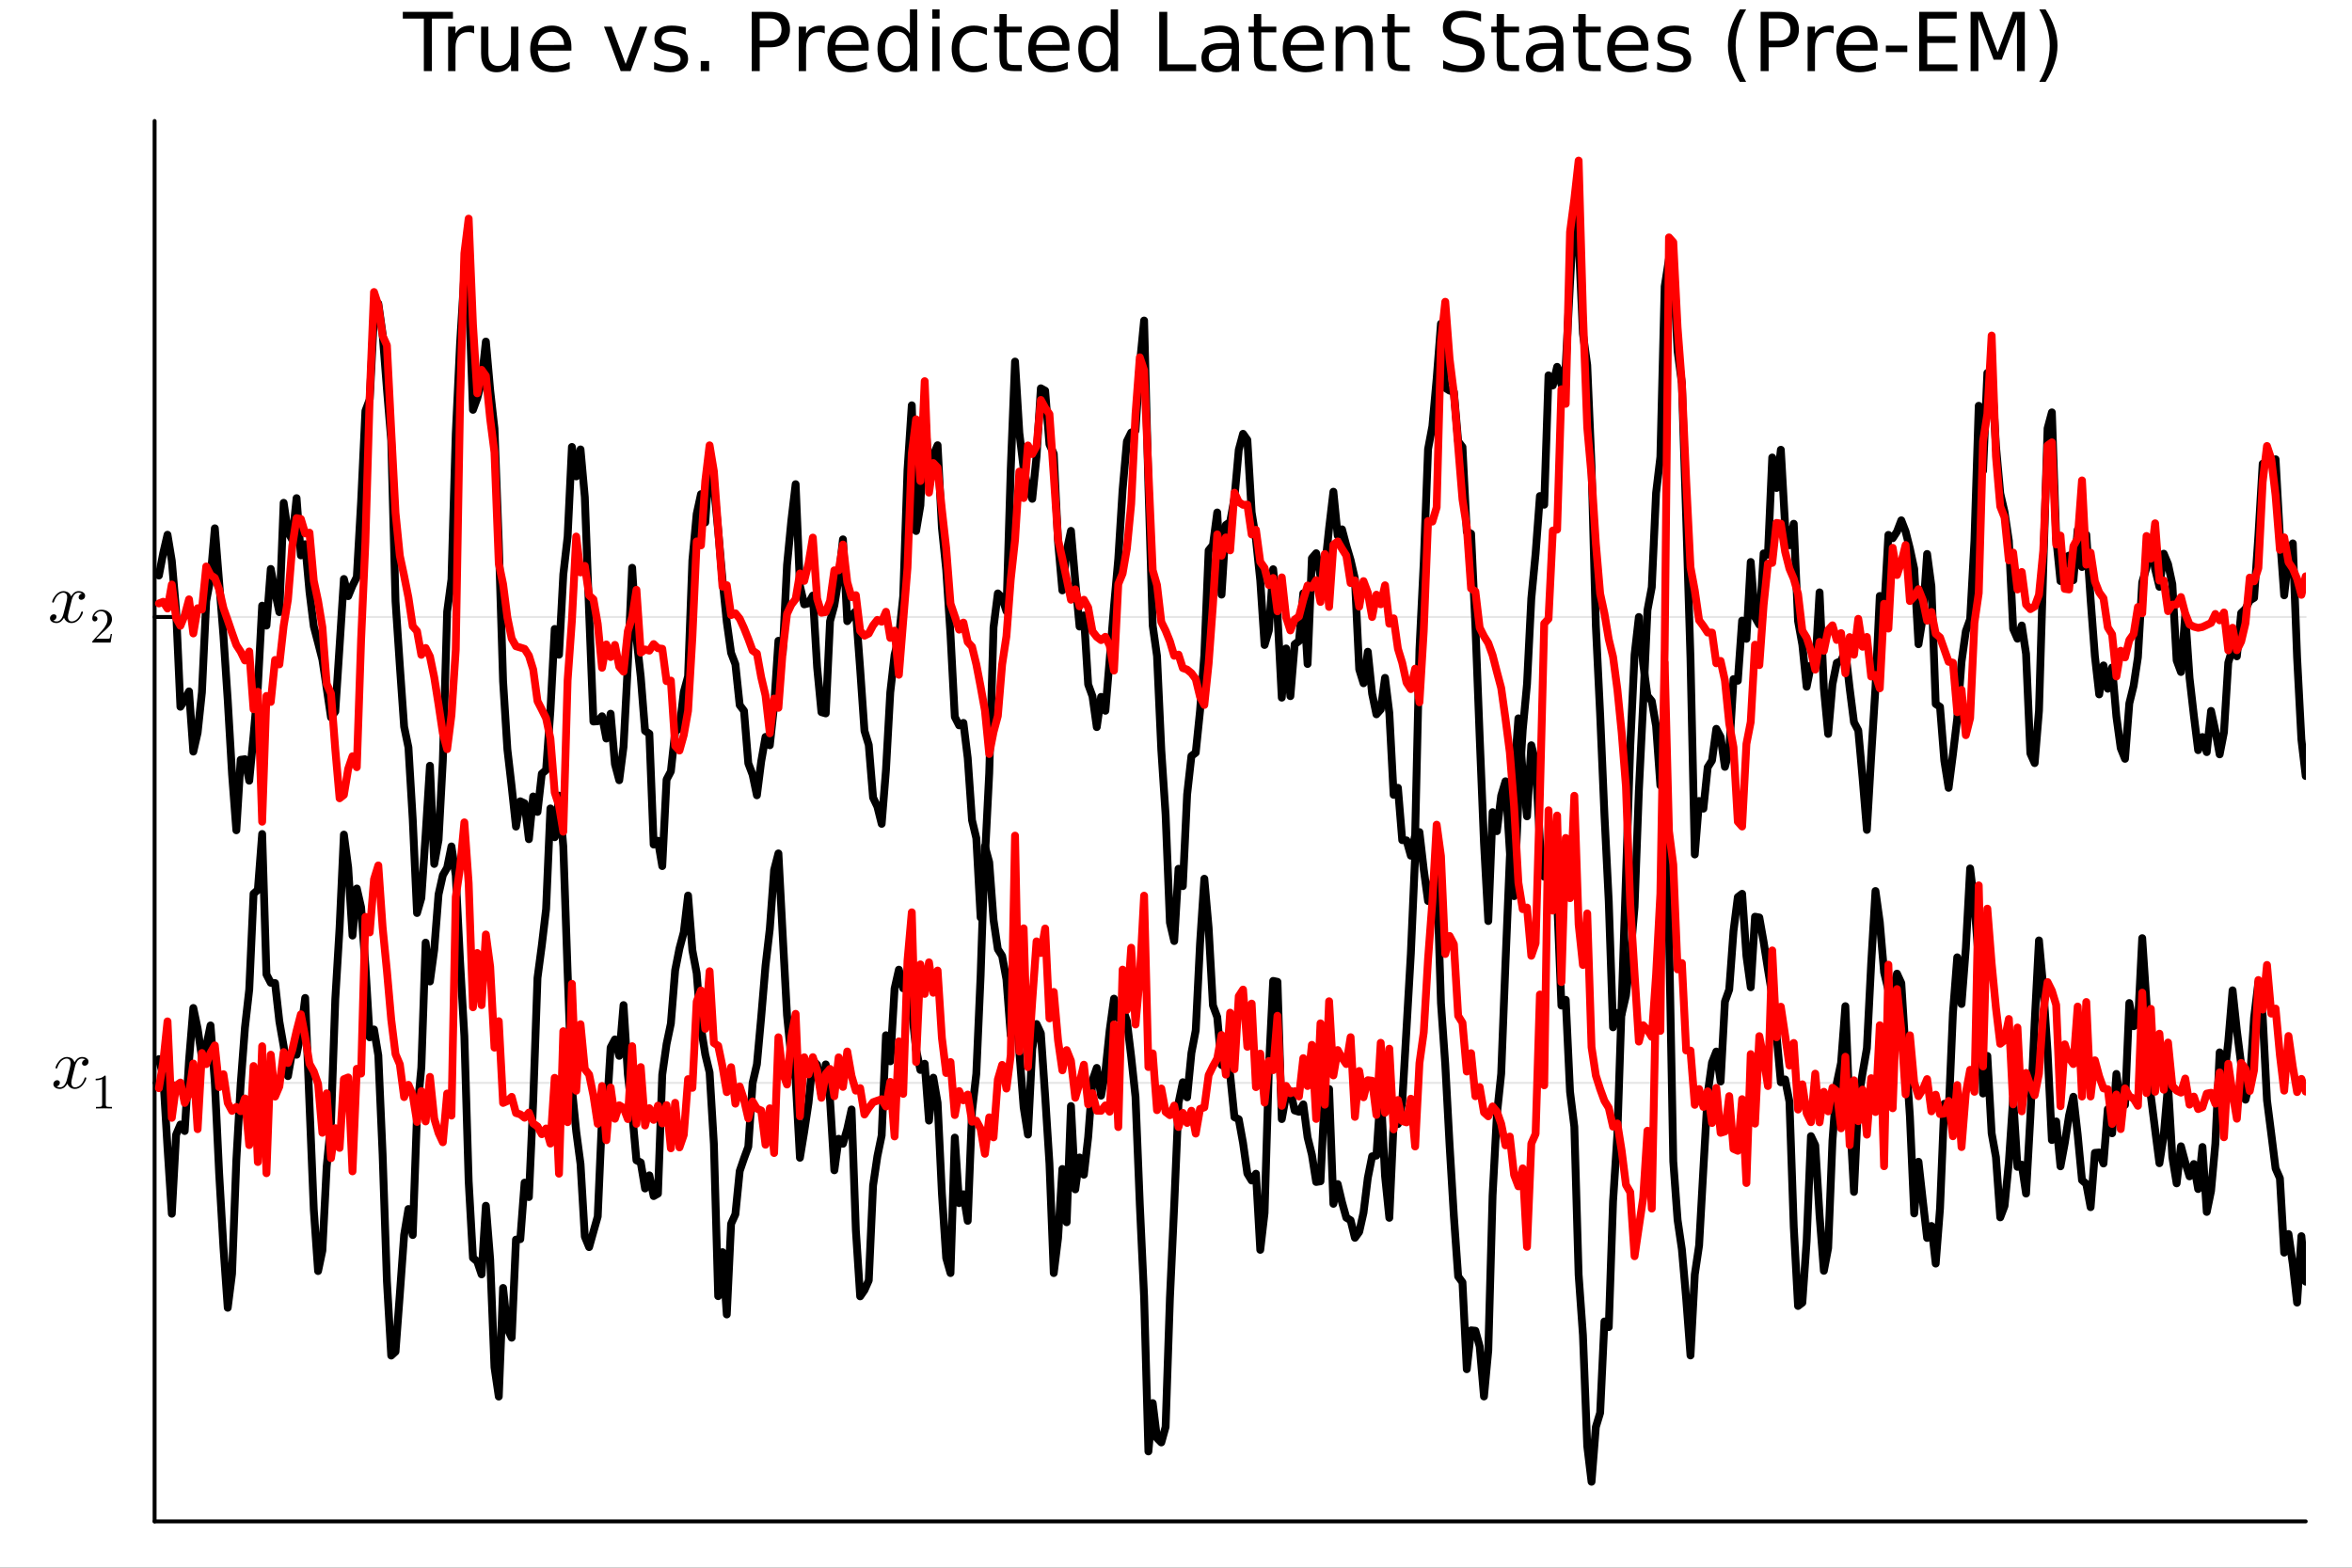 <?xml version="1.0" encoding="utf-8"?>
<svg xmlns="http://www.w3.org/2000/svg" xmlns:xlink="http://www.w3.org/1999/xlink" width="600" height="400" viewBox="0 0 2400 1600">
<rect x="0" y="0" width="2400" height="1600" fill="#333333" stroke="none"/>
<defs>
  <clipPath id="clip100">
    <rect x="0" y="0" width="2400" height="1600"/>
  </clipPath>
</defs>
<path clip-path="url(#clip100)" d="M0 1600 L2400 1600 L2400 0 L0 0  Z" fill="#ffffff" fill-rule="evenodd" fill-opacity="1"/>
<defs>
  <clipPath id="clip101">
    <rect x="480" y="0" width="1681" height="1600"/>
  </clipPath>
</defs>
<path clip-path="url(#clip100)" d="M157.754 1552.76 L2352.76 1552.76 L2352.76 123.472 L157.754 123.472  Z" fill="#ffffff" fill-rule="evenodd" fill-opacity="1"/>
<defs>
  <clipPath id="clip102">
    <rect x="157" y="123" width="2196" height="1430"/>
  </clipPath>
</defs>
<polyline clip-path="url(#clip102)" style="stroke:#000000; stroke-linecap:round; stroke-linejoin:round; stroke-width:2; stroke-opacity:0.1; fill:none" points="157.754,1105.2 2352.76,1105.2 "/>
<polyline clip-path="url(#clip102)" style="stroke:#000000; stroke-linecap:round; stroke-linejoin:round; stroke-width:2; stroke-opacity:0.1; fill:none" points="157.754,629.706 2352.76,629.706 "/>
<polyline clip-path="url(#clip100)" style="stroke:#000000; stroke-linecap:round; stroke-linejoin:round; stroke-width:4; stroke-opacity:1; fill:none" points="157.754,1552.76 2352.76,1552.76 "/>
<polyline clip-path="url(#clip100)" style="stroke:#000000; stroke-linecap:round; stroke-linejoin:round; stroke-width:4; stroke-opacity:1; fill:none" points="157.754,1552.76 157.754,123.472 "/>
<polyline clip-path="url(#clip100)" style="stroke:#000000; stroke-linecap:round; stroke-linejoin:round; stroke-width:4; stroke-opacity:1; fill:none" points="157.754,1105.2 176.651,1105.2 "/>
<polyline clip-path="url(#clip100)" style="stroke:#000000; stroke-linecap:round; stroke-linejoin:round; stroke-width:4; stroke-opacity:1; fill:none" points="157.754,629.706 176.651,629.706 "/>
<path clip-path="url(#clip100)" d="M90.285 1083.52 Q90.285 1085.49 89.055 1086.62 Q87.825 1087.7 86.42 1087.7 Q85.085 1087.7 84.382 1086.93 Q83.68 1086.16 83.68 1085.17 Q83.68 1083.84 84.663 1082.68 Q85.647 1081.52 87.123 1081.28 Q85.682 1080.36 83.539 1080.36 Q82.134 1080.36 80.904 1081.1 Q79.71 1081.84 78.972 1082.79 Q78.269 1083.73 77.637 1085.1 Q77.039 1086.44 76.793 1087.25 Q76.583 1088.02 76.407 1088.86 L73.948 1098.7 Q72.753 1103.37 72.753 1105.03 Q72.753 1107.06 73.737 1108.43 Q74.721 1109.77 76.688 1109.77 Q77.461 1109.77 78.339 1109.56 Q79.218 1109.31 80.342 1108.68 Q81.501 1108.01 82.52 1107.03 Q83.574 1106.01 84.593 1104.29 Q85.612 1102.57 86.279 1100.35 Q86.49 1099.58 87.193 1099.58 Q88.071 1099.58 88.071 1100.28 Q88.071 1100.88 87.579 1102.14 Q87.123 1103.37 86.104 1104.99 Q85.12 1106.57 83.82 1108.01 Q82.52 1109.42 80.588 1110.4 Q78.656 1111.38 76.547 1111.38 Q73.526 1111.38 71.523 1109.77 Q69.521 1108.15 68.783 1105.9 Q68.607 1106.22 68.361 1106.64 Q68.115 1107.06 67.378 1108.01 Q66.675 1108.93 65.867 1109.63 Q65.059 1110.3 63.794 1110.82 Q62.564 1111.38 61.229 1111.38 Q59.543 1111.38 58.032 1110.89 Q56.556 1110.4 55.502 1109.28 Q54.448 1108.15 54.448 1106.61 Q54.448 1104.88 55.608 1103.69 Q56.802 1102.46 58.419 1102.46 Q59.437 1102.46 60.245 1103.06 Q61.089 1103.66 61.089 1104.96 Q61.089 1106.4 60.105 1107.48 Q59.121 1108.57 57.716 1108.86 Q59.156 1109.77 61.299 1109.77 Q63.618 1109.77 65.445 1107.73 Q67.272 1105.69 68.15 1102.29 Q70.329 1094.1 71.172 1090.45 Q72.015 1086.76 72.015 1085.17 Q72.015 1083.7 71.629 1082.68 Q71.242 1081.66 70.575 1081.2 Q69.942 1080.71 69.345 1080.54 Q68.783 1080.36 68.15 1080.36 Q67.097 1080.36 65.902 1080.78 Q64.743 1081.2 63.337 1082.19 Q61.967 1083.14 60.667 1085.1 Q59.367 1087.07 58.489 1089.78 Q58.313 1090.59 57.54 1090.59 Q56.697 1090.55 56.697 1089.85 Q56.697 1089.25 57.154 1088.02 Q57.645 1086.76 58.629 1085.17 Q59.648 1083.59 60.948 1082.19 Q62.283 1080.75 64.216 1079.76 Q66.183 1078.78 68.291 1078.78 Q69.24 1078.78 70.153 1078.99 Q71.102 1079.17 72.226 1079.69 Q73.385 1080.22 74.404 1081.38 Q75.423 1082.54 76.056 1084.23 Q76.477 1083.42 77.039 1082.65 Q77.637 1081.87 78.55 1080.92 Q79.499 1079.94 80.799 1079.38 Q82.134 1078.78 83.609 1078.78 Q85.05 1078.78 86.455 1079.17 Q87.861 1079.52 89.055 1080.68 Q90.285 1081.8 90.285 1083.52 Z" fill="#000000" fill-rule="nonzero" fill-opacity="1" /><path clip-path="url(#clip100)" d="M97.613 1102.56 L97.613 1100.99 Q103.663 1100.99 106.786 1097.76 Q107.647 1097.76 107.794 1097.96 Q107.942 1098.16 107.942 1099.07 L107.942 1127.33 Q107.942 1128.83 108.68 1129.29 Q109.418 1129.76 112.639 1129.76 L114.238 1129.76 L114.238 1131.31 Q112.467 1131.16 106.073 1131.16 Q99.679 1131.16 97.933 1131.31 L97.933 1129.76 L99.531 1129.76 Q102.704 1129.76 103.466 1129.32 Q104.228 1128.85 104.228 1127.33 L104.228 1101.23 Q101.597 1102.56 97.613 1102.56 Z" fill="#000000" fill-rule="nonzero" fill-opacity="1" /><path clip-path="url(#clip100)" d="M86.829 608.029 Q86.829 609.996 85.599 611.12 Q84.369 612.209 82.964 612.209 Q81.629 612.209 80.926 611.437 Q80.223 610.664 80.223 609.68 Q80.223 608.345 81.207 607.185 Q82.191 606.026 83.666 605.78 Q82.226 604.867 80.083 604.867 Q78.677 604.867 77.448 605.604 Q76.253 606.342 75.515 607.291 Q74.813 608.239 74.18 609.61 Q73.583 610.945 73.337 611.753 Q73.126 612.526 72.951 613.369 L70.491 623.206 Q69.297 627.879 69.297 629.53 Q69.297 631.568 70.281 632.938 Q71.264 634.273 73.232 634.273 Q74.005 634.273 74.883 634.063 Q75.761 633.817 76.886 633.184 Q78.045 632.517 79.064 631.533 Q80.118 630.514 81.137 628.793 Q82.156 627.071 82.823 624.858 Q83.034 624.085 83.737 624.085 Q84.615 624.085 84.615 624.787 Q84.615 625.385 84.123 626.649 Q83.666 627.879 82.648 629.495 Q81.664 631.076 80.364 632.517 Q79.064 633.922 77.132 634.906 Q75.199 635.89 73.091 635.89 Q70.07 635.89 68.067 634.273 Q66.064 632.657 65.327 630.409 Q65.151 630.725 64.905 631.147 Q64.659 631.568 63.921 632.517 Q63.219 633.43 62.411 634.133 Q61.602 634.8 60.338 635.327 Q59.108 635.89 57.773 635.89 Q56.087 635.89 54.576 635.398 Q53.1 634.906 52.046 633.782 Q50.992 632.657 50.992 631.111 Q50.992 629.39 52.151 628.195 Q53.346 626.966 54.962 626.966 Q55.981 626.966 56.789 627.563 Q57.632 628.16 57.632 629.46 Q57.632 630.901 56.649 631.99 Q55.665 633.079 54.26 633.36 Q55.7 634.273 57.843 634.273 Q60.162 634.273 61.989 632.236 Q63.816 630.198 64.694 626.79 Q66.873 618.604 67.716 614.95 Q68.559 611.261 68.559 609.68 Q68.559 608.204 68.172 607.185 Q67.786 606.167 67.118 605.71 Q66.486 605.218 65.889 605.042 Q65.327 604.867 64.694 604.867 Q63.64 604.867 62.446 605.288 Q61.286 605.71 59.881 606.694 Q58.511 607.642 57.211 609.61 Q55.911 611.577 55.032 614.282 Q54.857 615.09 54.084 615.09 Q53.241 615.055 53.241 614.353 Q53.241 613.755 53.697 612.526 Q54.189 611.261 55.173 609.68 Q56.192 608.099 57.492 606.694 Q58.827 605.253 60.759 604.269 Q62.727 603.286 64.835 603.286 Q65.783 603.286 66.697 603.496 Q67.645 603.672 68.77 604.199 Q69.929 604.726 70.948 605.885 Q71.967 607.045 72.599 608.731 Q73.021 607.923 73.583 607.15 Q74.18 606.377 75.094 605.429 Q76.042 604.445 77.342 603.883 Q78.677 603.286 80.153 603.286 Q81.594 603.286 82.999 603.672 Q84.404 604.023 85.599 605.183 Q86.829 606.307 86.829 608.029 Z" fill="#000000" fill-rule="nonzero" fill-opacity="1" /><path clip-path="url(#clip100)" d="M94.156 655.815 Q94.156 654.905 94.23 654.635 Q94.329 654.364 94.722 653.946 L104.387 643.174 Q109.675 637.223 109.675 632.033 Q109.675 628.664 107.904 626.254 Q106.158 623.844 102.936 623.844 Q100.723 623.844 98.854 625.196 Q96.985 626.549 96.124 628.959 Q96.272 628.91 96.788 628.91 Q98.042 628.91 98.731 629.697 Q99.444 630.484 99.444 631.541 Q99.444 632.894 98.559 633.558 Q97.698 634.198 96.837 634.198 Q96.493 634.198 96.026 634.124 Q95.583 634.05 94.87 633.361 Q94.156 632.648 94.156 631.394 Q94.156 627.877 96.813 625.073 Q99.493 622.27 103.576 622.27 Q108.199 622.27 111.224 625.024 Q114.274 627.754 114.274 632.033 Q114.274 633.533 113.807 634.911 Q113.364 636.263 112.749 637.321 Q112.159 638.378 110.536 640.075 Q108.913 641.772 107.609 642.977 Q106.306 644.183 103.379 646.74 L98.042 651.929 L107.117 651.929 Q111.544 651.929 111.888 651.536 Q112.38 650.823 112.995 647.06 L114.274 647.06 L112.848 655.815 L94.156 655.815 Z" fill="#000000" fill-rule="nonzero" fill-opacity="1" /><path clip-path="url(#clip100)" d="M411.026 12.096 L462.189 12.096 L462.189 18.983 L440.719 18.983 L440.719 72.576 L432.496 72.576 L432.496 18.983 L411.026 18.983 L411.026 12.096 Z" fill="#000000" fill-rule="nonzero" fill-opacity="1" /><path clip-path="url(#clip100)" d="M483.861 34.173 Q482.606 33.444 481.107 33.12 Q479.648 32.756 477.866 32.756 Q471.547 32.756 468.144 36.888 Q464.782 40.979 464.782 48.676 L464.782 72.576 L457.287 72.576 L457.287 27.206 L464.782 27.206 L464.782 34.254 Q467.131 30.122 470.898 28.138 Q474.666 26.112 480.054 26.112 Q480.823 26.112 481.755 26.234 Q482.687 26.315 483.821 26.517 L483.861 34.173 Z" fill="#000000" fill-rule="nonzero" fill-opacity="1" /><path clip-path="url(#clip100)" d="M490.91 54.671 L490.91 27.206 L498.364 27.206 L498.364 54.387 Q498.364 60.828 500.875 64.069 Q503.387 67.269 508.41 67.269 Q514.446 67.269 517.929 63.421 Q521.454 59.573 521.454 52.929 L521.454 27.206 L528.907 27.206 L528.907 72.576 L521.454 72.576 L521.454 65.608 Q518.74 69.74 515.134 71.766 Q511.57 73.751 506.83 73.751 Q499.012 73.751 494.961 68.89 Q490.91 64.029 490.91 54.671 M509.666 26.112 L509.666 26.112 Z" fill="#000000" fill-rule="nonzero" fill-opacity="1" /><path clip-path="url(#clip100)" d="M583.068 48.028 L583.068 51.673 L548.797 51.673 Q549.283 59.37 553.415 63.421 Q557.588 67.431 565.001 67.431 Q569.295 67.431 573.305 66.378 Q577.356 65.325 581.326 63.218 L581.326 70.267 Q577.316 71.968 573.103 72.86 Q568.89 73.751 564.555 73.751 Q553.699 73.751 547.339 67.431 Q541.02 61.112 541.02 50.337 Q541.02 39.197 547.015 32.675 Q553.051 26.112 563.259 26.112 Q572.414 26.112 577.721 32.026 Q583.068 37.9 583.068 48.028 M575.614 45.84 Q575.533 39.723 572.171 36.077 Q568.849 32.431 563.34 32.431 Q557.102 32.431 553.334 35.956 Q549.608 39.48 549.04 45.88 L575.614 45.84 Z" fill="#000000" fill-rule="nonzero" fill-opacity="1" /><path clip-path="url(#clip100)" d="M616.326 27.206 L624.225 27.206 L638.403 65.284 L652.582 27.206 L660.481 27.206 L643.467 72.576 L633.34 72.576 L616.326 27.206 Z" fill="#000000" fill-rule="nonzero" fill-opacity="1" /><path clip-path="url(#clip100)" d="M699.694 28.543 L699.694 35.591 Q696.534 33.971 693.131 33.161 Q689.728 32.35 686.082 32.35 Q680.533 32.35 677.738 34.052 Q674.983 35.753 674.983 39.156 Q674.983 41.749 676.968 43.248 Q678.953 44.706 684.948 46.043 L687.5 46.61 Q695.44 48.311 698.762 51.43 Q702.124 54.509 702.124 60.059 Q702.124 66.378 697.101 70.064 Q692.118 73.751 683.368 73.751 Q679.723 73.751 675.753 73.022 Q671.823 72.333 667.448 70.915 L667.448 63.218 Q671.58 65.365 675.591 66.459 Q679.601 67.512 683.53 67.512 Q688.797 67.512 691.632 65.73 Q694.468 63.907 694.468 60.626 Q694.468 57.588 692.402 55.967 Q690.376 54.347 683.449 52.848 L680.857 52.24 Q673.93 50.782 670.851 47.785 Q667.772 44.746 667.772 39.48 Q667.772 33.08 672.309 29.596 Q676.846 26.112 685.191 26.112 Q689.323 26.112 692.969 26.72 Q696.615 27.327 699.694 28.543 Z" fill="#000000" fill-rule="nonzero" fill-opacity="1" /><path clip-path="url(#clip100)" d="M715.046 62.287 L723.594 62.287 L723.594 72.576 L715.046 72.576 L715.046 62.287 Z" fill="#000000" fill-rule="nonzero" fill-opacity="1" /><path clip-path="url(#clip100)" d="M775.243 18.82 L775.243 41.546 L785.532 41.546 Q791.244 41.546 794.363 38.589 Q797.482 35.632 797.482 30.163 Q797.482 24.735 794.363 21.778 Q791.244 18.82 785.532 18.82 L775.243 18.82 M767.06 12.096 L785.532 12.096 Q795.7 12.096 800.885 16.714 Q806.111 21.292 806.111 30.163 Q806.111 39.115 800.885 43.693 Q795.7 48.271 785.532 48.271 L775.243 48.271 L775.243 72.576 L767.06 72.576 L767.06 12.096 Z" fill="#000000" fill-rule="nonzero" fill-opacity="1" /><path clip-path="url(#clip100)" d="M841.597 34.173 Q840.341 33.444 838.842 33.12 Q837.384 32.756 835.601 32.756 Q829.282 32.756 825.879 36.888 Q822.517 40.979 822.517 48.676 L822.517 72.576 L815.023 72.576 L815.023 27.206 L822.517 27.206 L822.517 34.254 Q824.866 30.122 828.634 28.138 Q832.401 26.112 837.789 26.112 Q838.559 26.112 839.49 26.234 Q840.422 26.315 841.556 26.517 L841.597 34.173 Z" fill="#000000" fill-rule="nonzero" fill-opacity="1" /><path clip-path="url(#clip100)" d="M886.4 48.028 L886.4 51.673 L852.129 51.673 Q852.615 59.37 856.747 63.421 Q860.92 67.431 868.333 67.431 Q872.627 67.431 876.637 66.378 Q880.688 65.325 884.658 63.218 L884.658 70.267 Q880.647 71.968 876.434 72.86 Q872.222 73.751 867.887 73.751 Q857.031 73.751 850.671 67.431 Q844.351 61.112 844.351 50.337 Q844.351 39.197 850.347 32.675 Q856.383 26.112 866.591 26.112 Q875.746 26.112 881.053 32.026 Q886.4 37.9 886.4 48.028 M878.946 45.84 Q878.865 39.723 875.503 36.077 Q872.181 32.431 866.672 32.431 Q860.433 32.431 856.666 35.956 Q852.939 39.48 852.372 45.88 L878.946 45.84 Z" fill="#000000" fill-rule="nonzero" fill-opacity="1" /><path clip-path="url(#clip100)" d="M928.489 34.092 L928.489 9.544 L935.942 9.544 L935.942 72.576 L928.489 72.576 L928.489 65.77 Q926.139 69.821 922.534 71.806 Q918.969 73.751 913.946 73.751 Q905.723 73.751 900.537 67.188 Q895.393 60.626 895.393 49.931 Q895.393 39.237 900.537 32.675 Q905.723 26.112 913.946 26.112 Q918.969 26.112 922.534 28.097 Q926.139 30.041 928.489 34.092 M903.089 49.931 Q903.089 58.155 906.452 62.854 Q909.854 67.512 915.769 67.512 Q921.683 67.512 925.086 62.854 Q928.489 58.155 928.489 49.931 Q928.489 41.708 925.086 37.05 Q921.683 32.35 915.769 32.35 Q909.854 32.35 906.452 37.05 Q903.089 41.708 903.089 49.931 Z" fill="#000000" fill-rule="nonzero" fill-opacity="1" /><path clip-path="url(#clip100)" d="M951.295 27.206 L958.749 27.206 L958.749 72.576 L951.295 72.576 L951.295 27.206 M951.295 9.544 L958.749 9.544 L958.749 18.983 L951.295 18.983 L951.295 9.544 Z" fill="#000000" fill-rule="nonzero" fill-opacity="1" /><path clip-path="url(#clip100)" d="M1007 28.948 L1007 35.915 Q1003.84 34.173 1000.64 33.323 Q997.476 32.431 994.235 32.431 Q986.984 32.431 982.973 37.05 Q978.963 41.627 978.963 49.931 Q978.963 58.236 982.973 62.854 Q986.984 67.431 994.235 67.431 Q997.476 67.431 1000.64 66.581 Q1003.84 65.689 1007 63.948 L1007 70.834 Q1003.88 72.292 1000.51 73.022 Q997.192 73.751 993.425 73.751 Q983.176 73.751 977.14 67.31 Q971.104 60.869 971.104 49.931 Q971.104 38.832 977.18 32.472 Q983.297 26.112 993.911 26.112 Q997.354 26.112 1000.64 26.841 Q1003.92 27.53 1007 28.948 Z" fill="#000000" fill-rule="nonzero" fill-opacity="1" /><path clip-path="url(#clip100)" d="M1027.33 14.324 L1027.33 27.206 L1042.68 27.206 L1042.68 32.999 L1027.33 32.999 L1027.33 57.628 Q1027.33 63.178 1028.83 64.758 Q1030.37 66.338 1035.03 66.338 L1042.68 66.338 L1042.68 72.576 L1035.03 72.576 Q1026.4 72.576 1023.12 69.376 Q1019.84 66.135 1019.84 57.628 L1019.84 32.999 L1014.37 32.999 L1014.37 27.206 L1019.84 27.206 L1019.84 14.324 L1027.33 14.324 Z" fill="#000000" fill-rule="nonzero" fill-opacity="1" /><path clip-path="url(#clip100)" d="M1091.29 48.028 L1091.29 51.673 L1057.02 51.673 Q1057.51 59.37 1061.64 63.421 Q1065.81 67.431 1073.23 67.431 Q1077.52 67.431 1081.53 66.378 Q1085.58 65.325 1089.55 63.218 L1089.55 70.267 Q1085.54 71.968 1081.33 72.86 Q1077.12 73.751 1072.78 73.751 Q1061.93 73.751 1055.57 67.431 Q1049.25 61.112 1049.25 50.337 Q1049.25 39.197 1055.24 32.675 Q1061.28 26.112 1071.49 26.112 Q1080.64 26.112 1085.95 32.026 Q1091.29 37.9 1091.29 48.028 M1083.84 45.84 Q1083.76 39.723 1080.4 36.077 Q1077.08 32.431 1071.57 32.431 Q1065.33 32.431 1061.56 35.956 Q1057.83 39.48 1057.27 45.88 L1083.84 45.84 Z" fill="#000000" fill-rule="nonzero" fill-opacity="1" /><path clip-path="url(#clip100)" d="M1133.38 34.092 L1133.38 9.544 L1140.84 9.544 L1140.84 72.576 L1133.38 72.576 L1133.38 65.77 Q1131.03 69.821 1127.43 71.806 Q1123.86 73.751 1118.84 73.751 Q1110.62 73.751 1105.43 67.188 Q1100.29 60.626 1100.29 49.931 Q1100.29 39.237 1105.43 32.675 Q1110.62 26.112 1118.84 26.112 Q1123.86 26.112 1127.43 28.097 Q1131.03 30.041 1133.38 34.092 M1107.98 49.931 Q1107.98 58.155 1111.35 62.854 Q1114.75 67.512 1120.66 67.512 Q1126.58 67.512 1129.98 62.854 Q1133.38 58.155 1133.38 49.931 Q1133.38 41.708 1129.98 37.05 Q1126.58 32.35 1120.66 32.35 Q1114.75 32.35 1111.35 37.05 Q1107.98 41.708 1107.98 49.931 Z" fill="#000000" fill-rule="nonzero" fill-opacity="1" /><path clip-path="url(#clip100)" d="M1182.89 12.096 L1191.07 12.096 L1191.07 65.689 L1220.52 65.689 L1220.52 72.576 L1182.89 72.576 L1182.89 12.096 Z" fill="#000000" fill-rule="nonzero" fill-opacity="1" /><path clip-path="url(#clip100)" d="M1249.4 49.769 Q1240.37 49.769 1236.88 51.835 Q1233.4 53.901 1233.4 58.884 Q1233.4 62.854 1235.99 65.203 Q1238.63 67.512 1243.12 67.512 Q1249.32 67.512 1253.05 63.137 Q1256.81 58.722 1256.81 51.43 L1256.81 49.769 L1249.4 49.769 M1264.27 46.691 L1264.27 72.576 L1256.81 72.576 L1256.81 65.689 Q1254.26 69.821 1250.45 71.806 Q1246.65 73.751 1241.14 73.751 Q1234.17 73.751 1230.04 69.862 Q1225.95 65.933 1225.95 59.37 Q1225.95 51.714 1231.05 47.825 Q1236.2 43.936 1246.36 43.936 L1256.81 43.936 L1256.81 43.207 Q1256.81 38.062 1253.41 35.267 Q1250.05 32.431 1243.93 32.431 Q1240.04 32.431 1236.36 33.363 Q1232.67 34.295 1229.27 36.158 L1229.27 29.272 Q1233.36 27.692 1237.21 26.922 Q1241.06 26.112 1244.7 26.112 Q1254.55 26.112 1259.41 31.216 Q1264.27 36.32 1264.27 46.691 Z" fill="#000000" fill-rule="nonzero" fill-opacity="1" /><path clip-path="url(#clip100)" d="M1286.99 14.324 L1286.99 27.206 L1302.35 27.206 L1302.35 32.999 L1286.99 32.999 L1286.99 57.628 Q1286.99 63.178 1288.49 64.758 Q1290.03 66.338 1294.69 66.338 L1302.35 66.338 L1302.35 72.576 L1294.69 72.576 Q1286.06 72.576 1282.78 69.376 Q1279.5 66.135 1279.5 57.628 L1279.5 32.999 L1274.03 32.999 L1274.03 27.206 L1279.5 27.206 L1279.5 14.324 L1286.99 14.324 Z" fill="#000000" fill-rule="nonzero" fill-opacity="1" /><path clip-path="url(#clip100)" d="M1350.96 48.028 L1350.96 51.673 L1316.69 51.673 Q1317.17 59.37 1321.3 63.421 Q1325.48 67.431 1332.89 67.431 Q1337.18 67.431 1341.19 66.378 Q1345.25 65.325 1349.22 63.218 L1349.22 70.267 Q1345.21 71.968 1340.99 72.86 Q1336.78 73.751 1332.44 73.751 Q1321.59 73.751 1315.23 67.431 Q1308.91 61.112 1308.91 50.337 Q1308.91 39.197 1314.9 32.675 Q1320.94 26.112 1331.15 26.112 Q1340.3 26.112 1345.61 32.026 Q1350.96 37.9 1350.96 48.028 M1343.5 45.84 Q1343.42 39.723 1340.06 36.077 Q1336.74 32.431 1331.23 32.431 Q1324.99 32.431 1321.22 35.956 Q1317.5 39.48 1316.93 45.88 L1343.5 45.84 Z" fill="#000000" fill-rule="nonzero" fill-opacity="1" /><path clip-path="url(#clip100)" d="M1400.91 45.192 L1400.91 72.576 L1393.45 72.576 L1393.45 45.435 Q1393.45 38.994 1390.94 35.794 Q1388.43 32.594 1383.41 32.594 Q1377.37 32.594 1373.89 36.442 Q1370.4 40.29 1370.4 46.934 L1370.4 72.576 L1362.91 72.576 L1362.91 27.206 L1370.4 27.206 L1370.4 34.254 Q1373.08 30.163 1376.68 28.138 Q1380.33 26.112 1385.07 26.112 Q1392.88 26.112 1396.89 30.973 Q1400.91 35.794 1400.91 45.192 Z" fill="#000000" fill-rule="nonzero" fill-opacity="1" /><path clip-path="url(#clip100)" d="M1423.14 14.324 L1423.14 27.206 L1438.5 27.206 L1438.5 32.999 L1423.14 32.999 L1423.14 57.628 Q1423.14 63.178 1424.64 64.758 Q1426.18 66.338 1430.84 66.338 L1438.5 66.338 L1438.5 72.576 L1430.84 72.576 Q1422.21 72.576 1418.93 69.376 Q1415.65 66.135 1415.65 57.628 L1415.65 32.999 L1410.18 32.999 L1410.18 27.206 L1415.65 27.206 L1415.65 14.324 L1423.14 14.324 Z" fill="#000000" fill-rule="nonzero" fill-opacity="1" /><path clip-path="url(#clip100)" d="M1511.25 14.081 L1511.25 22.061 Q1506.59 19.833 1502.46 18.739 Q1498.33 17.646 1494.48 17.646 Q1487.8 17.646 1484.15 20.238 Q1480.55 22.831 1480.55 27.611 Q1480.55 31.621 1482.94 33.687 Q1485.37 35.713 1492.09 36.969 L1497.03 37.981 Q1506.19 39.723 1510.52 44.139 Q1514.9 48.514 1514.9 55.886 Q1514.9 64.677 1508.98 69.214 Q1503.11 73.751 1491.73 73.751 Q1487.43 73.751 1482.57 72.778 Q1477.75 71.806 1472.57 69.902 L1472.57 61.477 Q1477.55 64.272 1482.33 65.689 Q1487.11 67.107 1491.73 67.107 Q1498.73 67.107 1502.54 64.353 Q1506.35 61.598 1506.35 56.494 Q1506.35 52.038 1503.6 49.526 Q1500.88 47.015 1494.64 45.759 L1489.66 44.787 Q1480.51 42.964 1476.41 39.075 Q1472.32 35.186 1472.32 28.259 Q1472.32 20.238 1477.95 15.62 Q1483.62 11.002 1493.55 11.002 Q1497.8 11.002 1502.22 11.772 Q1506.63 12.542 1511.25 14.081 Z" fill="#000000" fill-rule="nonzero" fill-opacity="1" /><path clip-path="url(#clip100)" d="M1534.71 14.324 L1534.71 27.206 L1550.06 27.206 L1550.06 32.999 L1534.71 32.999 L1534.71 57.628 Q1534.71 63.178 1536.21 64.758 Q1537.74 66.338 1542.4 66.338 L1550.06 66.338 L1550.06 72.576 L1542.4 72.576 Q1533.77 72.576 1530.49 69.376 Q1527.21 66.135 1527.21 57.628 L1527.21 32.999 L1521.74 32.999 L1521.74 27.206 L1527.21 27.206 L1527.21 14.324 L1534.71 14.324 Z" fill="#000000" fill-rule="nonzero" fill-opacity="1" /><path clip-path="url(#clip100)" d="M1580.48 49.769 Q1571.45 49.769 1567.96 51.835 Q1564.48 53.901 1564.48 58.884 Q1564.48 62.854 1567.07 65.203 Q1569.71 67.512 1574.2 67.512 Q1580.4 67.512 1584.13 63.137 Q1587.89 58.722 1587.89 51.43 L1587.89 49.769 L1580.48 49.769 M1595.35 46.691 L1595.35 72.576 L1587.89 72.576 L1587.89 65.689 Q1585.34 69.821 1581.53 71.806 Q1577.73 73.751 1572.22 73.751 Q1565.25 73.751 1561.12 69.862 Q1557.03 65.933 1557.03 59.37 Q1557.03 51.714 1562.13 47.825 Q1567.28 43.936 1577.44 43.936 L1587.89 43.936 L1587.89 43.207 Q1587.89 38.062 1584.49 35.267 Q1581.13 32.431 1575.01 32.431 Q1571.12 32.431 1567.44 33.363 Q1563.75 34.295 1560.35 36.158 L1560.35 29.272 Q1564.44 27.692 1568.29 26.922 Q1572.14 26.112 1575.78 26.112 Q1585.63 26.112 1590.49 31.216 Q1595.35 36.32 1595.35 46.691 Z" fill="#000000" fill-rule="nonzero" fill-opacity="1" /><path clip-path="url(#clip100)" d="M1618.07 14.324 L1618.07 27.206 L1633.43 27.206 L1633.43 32.999 L1618.07 32.999 L1618.07 57.628 Q1618.07 63.178 1619.57 64.758 Q1621.11 66.338 1625.77 66.338 L1633.43 66.338 L1633.43 72.576 L1625.77 72.576 Q1617.14 72.576 1613.86 69.376 Q1610.58 66.135 1610.58 57.628 L1610.58 32.999 L1605.11 32.999 L1605.11 27.206 L1610.58 27.206 L1610.58 14.324 L1618.07 14.324 Z" fill="#000000" fill-rule="nonzero" fill-opacity="1" /><path clip-path="url(#clip100)" d="M1682.04 48.028 L1682.04 51.673 L1647.77 51.673 Q1648.25 59.37 1652.39 63.421 Q1656.56 67.431 1663.97 67.431 Q1668.26 67.431 1672.28 66.378 Q1676.33 65.325 1680.3 63.218 L1680.3 70.267 Q1676.29 71.968 1672.07 72.86 Q1667.86 73.751 1663.53 73.751 Q1652.67 73.751 1646.31 67.431 Q1639.99 61.112 1639.99 50.337 Q1639.99 39.197 1645.98 32.675 Q1652.02 26.112 1662.23 26.112 Q1671.38 26.112 1676.69 32.026 Q1682.04 37.9 1682.04 48.028 M1674.58 45.84 Q1674.5 39.723 1671.14 36.077 Q1667.82 32.431 1662.31 32.431 Q1656.07 32.431 1652.3 35.956 Q1648.58 39.48 1648.01 45.88 L1674.58 45.84 Z" fill="#000000" fill-rule="nonzero" fill-opacity="1" /><path clip-path="url(#clip100)" d="M1723.19 28.543 L1723.19 35.591 Q1720.04 33.971 1716.63 33.161 Q1713.23 32.35 1709.58 32.35 Q1704.03 32.35 1701.24 34.052 Q1698.48 35.753 1698.48 39.156 Q1698.48 41.749 1700.47 43.248 Q1702.45 44.706 1708.45 46.043 L1711 46.61 Q1718.94 48.311 1722.26 51.43 Q1725.63 54.509 1725.63 60.059 Q1725.63 66.378 1720.6 70.064 Q1715.62 73.751 1706.87 73.751 Q1703.22 73.751 1699.25 73.022 Q1695.32 72.333 1690.95 70.915 L1690.95 63.218 Q1695.08 65.365 1699.09 66.459 Q1703.1 67.512 1707.03 67.512 Q1712.3 67.512 1715.13 65.73 Q1717.97 63.907 1717.97 60.626 Q1717.97 57.588 1715.9 55.967 Q1713.88 54.347 1706.95 52.848 L1704.36 52.24 Q1697.43 50.782 1694.35 47.785 Q1691.27 44.746 1691.27 39.48 Q1691.27 33.08 1695.81 29.596 Q1700.35 26.112 1708.69 26.112 Q1712.82 26.112 1716.47 26.72 Q1720.12 27.327 1723.19 28.543 Z" fill="#000000" fill-rule="nonzero" fill-opacity="1" /><path clip-path="url(#clip100)" d="M1781.77 9.625 Q1776.34 18.942 1773.71 28.057 Q1771.08 37.171 1771.08 46.529 Q1771.08 55.886 1773.71 65.082 Q1776.38 74.237 1781.77 83.513 L1775.29 83.513 Q1769.21 73.994 1766.18 64.798 Q1763.18 55.603 1763.18 46.529 Q1763.18 37.495 1766.18 28.34 Q1769.17 19.185 1775.29 9.625 L1781.77 9.625 Z" fill="#000000" fill-rule="nonzero" fill-opacity="1" /><path clip-path="url(#clip100)" d="M1804.74 18.82 L1804.74 41.546 L1815.03 41.546 Q1820.74 41.546 1823.86 38.589 Q1826.98 35.632 1826.98 30.163 Q1826.98 24.735 1823.86 21.778 Q1820.74 18.82 1815.03 18.82 L1804.74 18.82 M1796.56 12.096 L1815.03 12.096 Q1825.2 12.096 1830.38 16.714 Q1835.61 21.292 1835.61 30.163 Q1835.61 39.115 1830.38 43.693 Q1825.2 48.271 1815.03 48.271 L1804.74 48.271 L1804.74 72.576 L1796.56 72.576 L1796.56 12.096 Z" fill="#000000" fill-rule="nonzero" fill-opacity="1" /><path clip-path="url(#clip100)" d="M1871.09 34.173 Q1869.84 33.444 1868.34 33.12 Q1866.88 32.756 1865.1 32.756 Q1858.78 32.756 1855.38 36.888 Q1852.01 40.979 1852.01 48.676 L1852.01 72.576 L1844.52 72.576 L1844.52 27.206 L1852.01 27.206 L1852.01 34.254 Q1854.36 30.122 1858.13 28.138 Q1861.9 26.112 1867.29 26.112 Q1868.06 26.112 1868.99 26.234 Q1869.92 26.315 1871.05 26.517 L1871.09 34.173 Z" fill="#000000" fill-rule="nonzero" fill-opacity="1" /><path clip-path="url(#clip100)" d="M1915.9 48.028 L1915.9 51.673 L1881.63 51.673 Q1882.11 59.37 1886.24 63.421 Q1890.42 67.431 1897.83 67.431 Q1902.12 67.431 1906.13 66.378 Q1910.18 65.325 1914.15 63.218 L1914.15 70.267 Q1910.14 71.968 1905.93 72.86 Q1901.72 73.751 1897.38 73.751 Q1886.53 73.751 1880.17 67.431 Q1873.85 61.112 1873.85 50.337 Q1873.85 39.197 1879.84 32.675 Q1885.88 26.112 1896.09 26.112 Q1905.24 26.112 1910.55 32.026 Q1915.9 37.9 1915.9 48.028 M1908.44 45.84 Q1908.36 39.723 1905 36.077 Q1901.68 32.431 1896.17 32.431 Q1889.93 32.431 1886.16 35.956 Q1882.44 39.48 1881.87 45.88 L1908.44 45.84 Z" fill="#000000" fill-rule="nonzero" fill-opacity="1" /><path clip-path="url(#clip100)" d="M1924.36 46.529 L1946.2 46.529 L1946.2 53.172 L1924.36 53.172 L1924.36 46.529 Z" fill="#000000" fill-rule="nonzero" fill-opacity="1" /><path clip-path="url(#clip100)" d="M1958.39 12.096 L1996.63 12.096 L1996.63 18.983 L1966.57 18.983 L1966.57 36.888 L1995.38 36.888 L1995.38 43.774 L1966.57 43.774 L1966.57 65.689 L1997.36 65.689 L1997.36 72.576 L1958.39 72.576 L1958.39 12.096 Z" fill="#000000" fill-rule="nonzero" fill-opacity="1" /><path clip-path="url(#clip100)" d="M2010.81 12.096 L2023 12.096 L2038.44 53.253 L2053.95 12.096 L2066.14 12.096 L2066.14 72.576 L2058.16 72.576 L2058.16 19.469 L2042.57 60.95 L2034.34 60.95 L2018.75 19.469 L2018.75 72.576 L2010.81 72.576 L2010.81 12.096 Z" fill="#000000" fill-rule="nonzero" fill-opacity="1" /><path clip-path="url(#clip100)" d="M2080.89 9.625 L2087.37 9.625 Q2093.45 19.185 2096.45 28.34 Q2099.48 37.495 2099.48 46.529 Q2099.48 55.603 2096.45 64.798 Q2093.45 73.994 2087.37 83.513 L2080.89 83.513 Q2086.28 74.237 2088.91 65.082 Q2091.58 55.886 2091.58 46.529 Q2091.58 37.171 2088.91 28.057 Q2086.28 18.942 2080.89 9.625 Z" fill="#000000" fill-rule="nonzero" fill-opacity="1" /><polyline clip-path="url(#clip102)" style="stroke:#000000; stroke-linecap:round; stroke-linejoin:round; stroke-width:8; stroke-opacity:1; fill:none" points="162.144,1080.92 166.534,1097.95 170.924,1171.17 175.314,1238.77 179.704,1158.05 184.094,1147.73 188.484,1154.33 192.874,1082.49 197.264,1028.76 201.654,1049.75 206.044,1079.23 210.434,1067.77 214.824,1046.56 219.214,1104.58 223.604,1197.39 227.994,1272.83 232.384,1334.73 236.774,1300.03 241.164,1184.1 245.554,1107.09 249.944,1048.84 254.334,1009.87 258.724,912.154 263.114,908.21 267.504,851.183 271.894,994.498 276.284,1003.05 280.674,1003.32 285.064,1042.56 289.454,1067.76 293.844,1098.32 298.234,1072.78 302.624,1076.5 307.014,1053.97 311.404,1018.52 315.794,1127.08 320.184,1234.49 324.574,1297.26 328.964,1276.36 333.354,1190.56 337.744,1145.68 342.134,1019.82 346.524,946.674 350.914,851.786 355.304,885.418 359.694,954.841 364.084,906.809 368.474,926.038 372.864,986.106 377.254,1058.71 381.644,1050.69 386.034,1077.16 390.424,1178.16 394.814,1307.6 399.204,1383.51 403.594,1379.5 407.984,1320.93 412.374,1260.39 416.764,1233.91 421.154,1260.49 425.544,1136.7 429.934,1089.61 434.324,962.059 438.714,1001.71 443.104,969.201 447.494,912.848 451.884,893.219 456.274,885.584 460.664,863.869 465.054,893.289 469.444,981.168 473.834,1057.38 478.224,1205.45 482.614,1283.79 487.004,1287.56 491.394,1300.65 495.784,1230.58 500.174,1285.33 504.564,1395.47 508.954,1425.36 513.344,1314.49 517.734,1355.96 522.124,1365.29 526.514,1265.15 530.904,1264.71 535.294,1207.01 539.684,1221.75 544.074,1123.97 548.464,998.103 552.854,964.989 557.244,927.788 561.634,825.119 566.024,854.489 570.414,812.037 574.804,863.941 579.194,992.304 583.584,1110.39 587.974,1154.73 592.364,1187.96 596.754,1262.12 601.144,1272.84 605.534,1257.12 609.924,1241.58 614.314,1140.42 618.704,1141.46 623.094,1069.1 627.484,1060.84 631.874,1077.63 636.264,1025.81 640.654,1096.33 645.044,1135.88 649.434,1184.23 653.824,1186.45 658.214,1213.01 662.604,1199.57 666.994,1220.75 671.384,1218.25 675.774,1096.74 680.164,1065.6 684.554,1044.68 688.944,990.253 693.334,967.973 697.724,951.473 702.114,913.996 706.504,969.873 710.894,993.225 715.284,1048.82 719.674,1076.26 724.064,1094.55 728.454,1167.47 732.844,1322.85 737.234,1277.95 741.624,1341.57 746.014,1249.01 750.404,1239.3 754.794,1195.19 759.184,1182.33 763.574,1170.36 767.964,1105.3 772.354,1086.25 776.744,1037.91 781.134,985.799 785.524,947.82 789.914,887.928 794.304,870.992 798.694,954.74 803.084,1036.13 807.474,1079.95 811.864,1101.76 816.254,1181.65 820.644,1154.86 825.034,1125.63 829.424,1082.09 833.814,1086.81 838.204,1117.4 842.594,1086.36 846.984,1122.72 851.374,1194.42 855.764,1162.24 860.154,1167.38 864.544,1152.28 868.934,1132.33 873.324,1255.55 877.714,1323.05 882.104,1316.73 886.494,1306.79 890.884,1209.99 895.274,1180.12 899.664,1158.84 904.054,1056.58 908.444,1083.19 912.834,1009.01 917.224,989.666 921.614,1008.7 926.004,1007.17 930.394,1030.34 934.784,1071.15 939.174,1092.03 943.564,1085.67 947.954,1143.71 952.344,1099.87 956.734,1125.47 961.124,1217.89 965.515,1283.94 969.905,1299.31 974.295,1161.05 978.685,1227.93 983.075,1218.86 987.465,1246.02 991.855,1134.25 996.245,1095.88 1000.63,995.745 1005.02,863.747 1009.41,879.99 1013.8,938.935 1018.19,968.708 1022.58,975.625 1026.97,999.464 1031.36,1056.58 1035.75,1018.08 1040.14,1073.5 1044.53,1130.03 1048.92,1157.97 1053.31,1070.4 1057.7,1045.13 1062.09,1054.55 1066.48,1118.65 1070.87,1187.4 1075.26,1299.32 1079.65,1263.59 1084.04,1193.07 1088.43,1247.46 1092.82,1128.82 1097.21,1213.91 1101.6,1181.35 1105.99,1198.92 1110.38,1160.66 1114.77,1102.64 1119.16,1089.92 1123.55,1118.26 1127.94,1093.59 1132.33,1051.45 1136.72,1019.24 1141.11,1039.05 1145.5,1028.86 1149.89,1042.01 1154.28,1078.55 1158.67,1119.41 1163.06,1229.05 1167.45,1323.31 1171.84,1481.34 1176.23,1432.02 1180.62,1467.74 1185.01,1472.17 1189.4,1456.33 1193.79,1324.86 1198.18,1230.07 1202.57,1125.68 1206.96,1104.53 1211.35,1119.94 1215.74,1074.67 1220.13,1051.61 1224.52,963.074 1228.91,896.841 1233.3,946.979 1237.69,1026.09 1242.08,1038.03 1246.47,1086.89 1250.86,1089.13 1255.25,1096.85 1259.64,1140.21 1264.03,1142.32 1268.42,1166.53 1272.81,1197.67 1277.2,1204.85 1281.59,1197.9 1285.98,1275.61 1290.37,1237.83 1294.76,1090.78 1299.15,1001.12 1303.54,1002.05 1307.93,1142.16 1312.32,1118.15 1316.71,1113.55 1321.1,1133.35 1325.49,1134.71 1329.88,1127.11 1334.27,1160.82 1338.66,1178.55 1343.05,1206.34 1347.44,1205.62 1351.83,1115.93 1356.22,1111.42 1360.61,1228.63 1365,1208.47 1369.39,1227 1373.78,1242.74 1378.17,1245.43 1382.56,1263.32 1386.95,1257.28 1391.34,1237.69 1395.73,1202.14 1400.12,1180.14 1404.51,1179.42 1408.9,1113.9 1413.29,1199.95 1417.68,1242.93 1422.07,1145.59 1426.46,1147.23 1430.85,1124.87 1435.24,1049.49 1439.63,973.434 1444.02,873.851 1448.41,849.202 1452.8,887.404 1457.2,919.6 1461.59,904.538 1465.98,885.691 1470.37,1023.65 1474.76,1086.46 1479.15,1168.28 1483.54,1241.23 1487.93,1302.79 1492.32,1308.77 1496.71,1397.44 1501.1,1357.76 1505.49,1358.17 1509.88,1374.15 1514.27,1425.25 1518.66,1378.35 1523.05,1220.17 1527.44,1137.69 1531.83,1095.82 1536.22,982.368 1540.61,876.298 1545,792.598 1549.39,733.127 1553.78,788.521 1558.17,833.185 1562.56,760.617 1566.95,778.243 1571.34,858.626 1575.73,894.789 1580.12,883.315 1584.51,911.864 1588.9,918.172 1593.29,1026.27 1597.68,1020.42 1602.07,1114.2 1606.46,1149.92 1610.85,1301.05 1615.24,1362.6 1619.63,1475.75 1624.02,1512.3 1628.41,1456.45 1632.8,1441.92 1637.19,1348.69 1641.58,1354.49 1645.97,1226.13 1650.36,1158.15 1654.75,1025.61 1659.14,895.524 1663.53,760.883 1667.92,668.286 1672.31,629.706 1676.7,677.351 1681.09,710.197 1685.48,715.545 1689.87,740.951 1694.26,801.703 1698.65,796.394 1703.04,951.102 1707.43,1185.25 1711.82,1245.1 1716.21,1275.17 1720.6,1325.61 1724.99,1383.4 1729.38,1300.74 1733.77,1271.1 1738.16,1192.8 1742.55,1116.29 1746.94,1084.39 1751.33,1073.22 1755.72,1103.82 1760.11,1022.29 1764.5,1009.98 1768.89,950.174 1773.28,915.552 1777.67,912.22 1782.06,975.612 1786.45,1007.67 1790.84,935.597 1795.23,936.39 1799.62,961.293 1804.01,989.296 1808.4,1015.97 1812.79,1056.7 1817.18,1104.6 1821.57,1101.7 1825.96,1124.42 1830.35,1251.78 1834.74,1332.89 1839.13,1329.55 1843.52,1266.54 1847.91,1159.56 1852.3,1168.81 1856.69,1240.39 1861.08,1297.02 1865.47,1273.76 1869.86,1164.1 1874.25,1105.7 1878.64,1084.75 1883.03,1026.91 1887.42,1135.69 1891.81,1216.47 1896.2,1123.02 1900.59,1095.23 1904.98,1069.83 1909.37,983.461 1913.76,909.373 1918.15,941.046 1922.54,992.41 1926.93,1010.66 1931.32,1011.13 1935.71,993.705 1940.1,1003.34 1944.49,1073.4 1948.88,1139.37 1953.27,1238.45 1957.66,1185.7 1962.05,1225.34 1966.44,1263.49 1970.83,1251.22 1975.22,1289.65 1979.61,1233.35 1984,1126.53 1988.39,1136.44 1992.78,1033.91 1997.17,977.046 2001.56,1024.7 2005.95,967.861 2010.34,886.343 2014.73,923.278 2019.12,979.759 2023.51,1116.06 2027.9,1077.66 2032.29,1156.64 2036.68,1181.04 2041.07,1242.45 2045.46,1230.79 2049.85,1186.05 2054.24,1120.53 2058.63,1190.93 2063.02,1188.66 2067.41,1218.18 2071.8,1139.87 2076.19,1043.43 2080.58,959.809 2084.97,1008 2089.36,1073.6 2093.75,1163.54 2098.14,1144.54 2102.53,1190.37 2106.92,1166.59 2111.31,1138.33 2115.7,1119.35 2120.09,1158.11 2124.48,1204.48 2128.87,1208.33 2133.26,1232.06 2137.65,1176.61 2142.04,1176.24 2146.43,1187.49 2150.82,1132 2155.21,1156.65 2159.6,1096.05 2163.99,1127.56 2168.38,1127.67 2172.77,1023.69 2177.16,1047.37 2181.55,1044.77 2185.94,957.495 2190.33,1023.81 2194.72,1118.41 2199.11,1153.14 2203.5,1187.2 2207.89,1158.96 2212.28,1107.42 2216.67,1180.98 2221.06,1207.77 2225.45,1169.9 2229.84,1186.43 2234.23,1200.61 2238.62,1188.01 2243.01,1213.56 2247.4,1170.63 2251.79,1236.91 2256.18,1215.43 2260.57,1167.26 2264.96,1074.04 2269.35,1101.68 2273.74,1063.11 2278.13,1010.73 2282.52,1051.87 2286.91,1086.52 2291.3,1122.36 2295.69,1104.23 2300.08,1038.63 2304.47,1002.41 2308.86,1037.04 2313.25,1122.79 2317.64,1157.27 2322.03,1192.55 2326.42,1202.53 2330.81,1278.47 2335.2,1259.47 2339.59,1290.03 2343.98,1329.45 2348.37,1261.64 2352.76,1308.09 "/>
<polyline clip-path="url(#clip102)" style="stroke:#ff0000; stroke-linecap:round; stroke-linejoin:round; stroke-width:8; stroke-opacity:1; fill:none" points="162.144,1110.63 166.534,1084.31 170.924,1042.42 175.314,1140.9 179.704,1108.02 184.094,1104.86 188.484,1125.7 192.874,1116.21 197.264,1085.44 201.654,1152.44 206.044,1074.71 210.434,1086.06 214.824,1074.57 219.214,1066.96 223.604,1109.56 227.994,1096.35 232.384,1125.69 236.774,1133.79 241.164,1129.78 245.554,1134.07 249.944,1121.08 254.334,1168.72 258.724,1087.99 263.114,1185.99 267.504,1067.79 271.894,1197.4 276.284,1076.41 280.674,1119.19 285.064,1108.84 289.454,1073.76 293.844,1084.93 298.234,1071.58 302.624,1052.19 307.014,1035.24 311.404,1058.26 315.794,1085.73 320.184,1093.56 324.574,1106.24 328.964,1156.14 333.354,1115.82 337.744,1182.06 342.134,1151.45 346.524,1171.6 350.914,1101.41 355.304,1099.64 359.694,1195.5 364.084,1090.83 368.474,1095.71 372.864,935.768 377.254,951.647 381.644,897.381 386.034,883.266 390.424,946.388 394.814,990.931 399.204,1040.58 403.594,1075.91 407.984,1086.26 412.374,1119.72 416.764,1107.18 421.154,1117.52 425.544,1145.06 429.934,1113.53 434.324,1144.54 438.714,1099.08 443.104,1141.68 447.494,1156.32 451.884,1165.81 456.274,1116.05 460.664,1138.61 465.054,915.415 469.444,885.705 473.834,839.303 478.224,901.339 482.614,1028.06 487.004,972.647 491.394,1025.86 495.784,953.728 500.174,986.574 504.564,1069.23 508.954,1042.25 513.344,1125.68 517.734,1123.73 522.124,1119.45 526.514,1135.99 530.904,1137.3 535.294,1140.76 539.684,1135.52 544.074,1146.55 548.464,1149.66 552.854,1157.59 557.244,1151.74 561.634,1167.18 566.024,1100.04 570.414,1197.89 574.804,1052.44 579.194,1145.34 583.584,1004.1 587.974,1113.26 592.364,1045.34 596.754,1091.14 601.144,1096.71 605.534,1118.01 609.924,1147 614.314,1108.37 618.704,1163.73 623.094,1109.88 627.484,1141.82 631.874,1128.05 636.264,1130.66 640.654,1142.13 645.044,1067.75 649.434,1147 653.824,1089.07 658.214,1148.73 662.604,1131.03 666.994,1142.97 671.384,1128.43 675.774,1146.58 680.164,1127.86 684.554,1172.01 688.944,1125.51 693.334,1171.08 697.724,1158.31 702.114,1101.38 706.504,1110.29 710.894,1022.23 715.284,1010.88 719.674,1050.04 724.064,991.261 728.454,1064.52 732.844,1067.36 737.234,1088.57 741.624,1114.65 746.014,1089.18 750.404,1126.43 754.794,1108.84 759.184,1122.5 763.574,1141.53 767.964,1124.12 772.354,1131.49 776.744,1133.39 781.134,1168.33 785.524,1131.14 789.914,1176.79 794.304,1058.65 798.694,1095.25 803.084,1106.89 807.474,1058.13 811.864,1034.72 816.254,1139.34 820.644,1079.04 825.034,1096.54 829.424,1078.94 833.814,1092.7 838.204,1120.45 842.594,1096.03 846.984,1090.93 851.374,1118.8 855.764,1079.15 860.154,1109.32 864.544,1073.14 868.934,1098.2 873.324,1113.17 877.714,1110.54 882.104,1137.48 886.494,1130.71 890.884,1124.94 895.274,1123.35 899.664,1121.89 904.054,1129.3 908.444,1104.15 912.834,1159.88 917.224,1062.86 921.614,1116.43 926.004,980.596 930.394,931.128 934.784,1083.9 939.174,984.239 943.564,1014.39 947.954,982.169 952.344,1013.24 956.734,990.564 961.124,1059.24 965.515,1095.16 969.905,1083.95 974.295,1138.05 978.685,1113.52 983.075,1123 987.465,1117.15 991.855,1144.87 996.245,1143.79 1000.63,1152.06 1005.02,1177.58 1009.41,1140.38 1013.8,1160.82 1018.19,1101.81 1022.58,1086.84 1026.97,1111.03 1031.36,1077.09 1035.75,852.853 1040.14,1073.16 1044.53,947.478 1048.92,1089.13 1053.31,1021.51 1057.7,960.763 1062.09,972.703 1066.48,947.629 1070.87,1039.39 1075.26,1012.36 1079.65,1061.98 1084.04,1092.4 1088.43,1071.77 1092.82,1082.79 1097.21,1120.38 1101.6,1105.28 1105.99,1086.66 1110.38,1127.18 1114.77,1115.72 1119.16,1133.61 1123.55,1133.73 1127.94,1128.17 1132.33,1134.63 1136.72,1045.56 1141.11,1150.3 1145.5,989.607 1149.89,1030.76 1154.28,967.224 1158.67,1045.64 1163.06,996.589 1167.45,914.132 1171.84,1089.07 1176.23,1075.1 1180.62,1133.07 1185.01,1110.94 1189.4,1134.85 1193.79,1138.18 1198.18,1128.37 1202.57,1150.27 1206.96,1135.77 1211.35,1146.12 1215.74,1133.62 1220.13,1156.98 1224.52,1131.76 1228.91,1130.19 1233.3,1097.31 1237.69,1088.28 1242.08,1080.36 1246.47,1056.3 1250.86,1096.81 1255.25,1033.53 1259.64,1091.22 1264.03,1016.73 1268.42,1009.98 1272.81,1068.38 1277.2,1024.27 1281.59,1109.54 1285.98,1075.32 1290.37,1125.34 1294.76,1082.82 1299.15,1092.22 1303.54,1036.7 1307.93,1128.63 1312.32,1108.3 1316.71,1115.82 1321.1,1113.68 1325.49,1119.07 1329.88,1079.95 1334.27,1108.41 1338.66,1066.39 1343.05,1142 1347.44,1044.42 1351.83,1127.45 1356.22,1021.9 1360.61,1097.6 1365,1071.71 1369.39,1079.57 1373.78,1085.98 1378.17,1058.56 1382.56,1139.9 1386.95,1093.05 1391.34,1119.91 1395.73,1102.48 1400.12,1103.02 1404.51,1137.9 1408.9,1064.29 1413.29,1135.75 1417.68,1070.3 1422.07,1152.67 1426.46,1122.69 1430.85,1144.19 1435.24,1145.51 1439.63,1121.36 1444.02,1170.12 1448.41,1085.04 1452.8,1053.6 1457.2,978.741 1461.59,920.445 1465.98,841.67 1470.37,873.693 1474.76,973.658 1479.15,955.257 1483.54,963.628 1487.93,1036.76 1492.32,1043.87 1496.71,1093.62 1501.1,1074.91 1505.49,1118.82 1509.88,1109.48 1514.27,1135.34 1518.66,1139.32 1523.05,1129.25 1527.44,1134.52 1531.83,1146.95 1536.22,1168.98 1540.61,1159.98 1545,1199.17 1549.39,1210.81 1553.78,1192.44 1558.17,1272.56 1562.56,1167.15 1566.95,1157.18 1571.34,1015.01 1575.73,1107.7 1580.12,827.003 1584.51,929.409 1588.9,832.322 1593.29,1002.36 1597.68,855.223 1602.07,916.718 1606.46,812.185 1610.85,943.441 1615.24,984.857 1619.63,932.249 1624.02,1068.7 1628.41,1097.65 1632.8,1111.5 1637.19,1123.54 1641.58,1130.65 1645.97,1149.89 1650.36,1146.59 1654.75,1174.38 1659.14,1209.23 1663.53,1216.8 1667.92,1282.13 1672.31,1252.26 1676.7,1222.72 1681.09,1154.02 1685.48,1233.52 1689.87,1008.67 1694.26,1052.15 1698.65,676.194 1703.04,848.201 1707.43,882.371 1711.82,989.378 1716.21,982.946 1720.6,1072.1 1724.99,1072.23 1729.38,1127.62 1733.77,1111.48 1738.16,1129.74 1742.55,1113.82 1746.94,1146.17 1751.33,1110.32 1755.72,1156.18 1760.11,1154.85 1764.5,1118.73 1768.89,1172.6 1773.28,1174.51 1777.67,1121.82 1782.06,1207.42 1786.45,1075.87 1790.84,1146.79 1795.23,1057.5 1799.62,1080.21 1804.01,1108.44 1808.4,970.014 1812.79,1058.72 1817.18,1027.46 1821.57,1056.9 1825.96,1087.52 1830.35,1064.47 1834.74,1132.44 1839.13,1106.66 1843.52,1136.2 1847.91,1145.31 1852.3,1095.77 1856.69,1145.48 1861.08,1114.3 1865.47,1134.26 1869.86,1110.14 1874.25,1113.67 1878.64,1151.61 1883.03,1078.5 1887.42,1168.78 1891.81,1102.58 1896.2,1144.31 1900.59,1112.07 1904.98,1158.08 1909.37,1100.4 1913.76,1134.96 1918.15,1046.35 1922.54,1190.28 1926.93,984.564 1931.32,1131.12 1935.71,1009.48 1940.1,1051.36 1944.49,1116.97 1948.88,1056.64 1953.27,1104.75 1957.66,1118.81 1962.05,1111.81 1966.44,1101.33 1970.83,1134.25 1975.22,1117.24 1979.61,1137.09 1984,1136.45 1988.39,1123.61 1992.78,1159.68 1997.17,1107.4 2001.56,1170.72 2005.95,1115.52 2010.34,1091.87 2014.73,1114.32 2019.12,903.614 2023.51,1088.46 2027.9,927.364 2032.29,983.322 2036.68,1028.74 2041.07,1065.28 2045.46,1061.68 2049.85,1040 2054.24,1127.15 2058.63,1048.71 2063.02,1134.24 2067.41,1095.03 2071.8,1107.91 2076.19,1117.85 2080.58,1095.67 2084.97,1032.6 2089.36,1002.32 2093.75,1011.14 2098.14,1025.63 2102.53,1129 2106.92,1065.86 2111.31,1079.85 2115.7,1086.02 2120.09,1027.28 2124.48,1119.14 2128.87,1022.64 2133.26,1119.12 2137.65,1082.16 2142.04,1098.56 2146.43,1110.86 2150.82,1111.66 2155.21,1147.08 2159.6,1117.08 2163.99,1152.38 2168.38,1110.82 2172.77,1118.87 2177.16,1121.29 2181.55,1128.6 2185.94,1013.1 2190.33,1115.64 2194.72,1029.61 2199.11,1114.26 2203.5,1054.96 2207.89,1112.19 2212.28,1064.02 2216.67,1108.15 2221.06,1113.1 2225.45,1115.16 2229.84,1100.76 2234.23,1127.41 2238.62,1119.2 2243.01,1131.93 2247.4,1130.04 2251.79,1116.15 2256.18,1115.29 2260.57,1126.42 2264.96,1094.48 2269.35,1160.71 2273.74,1085.71 2278.13,1115.79 2282.52,1141.81 2286.91,1084.79 2291.3,1090.79 2295.69,1113.47 2300.08,1092.12 2304.47,1000.22 2308.86,1030.41 2313.25,984.829 2317.64,1034.52 2322.03,1029.37 2326.42,1076.8 2330.81,1113.16 2335.2,1057.35 2339.59,1088.72 2343.98,1114.6 2348.37,1101.13 2352.76,1114.12 "/>
<polyline clip-path="url(#clip102)" style="stroke:#000000; stroke-linecap:round; stroke-linejoin:round; stroke-width:8; stroke-opacity:1; fill:none" points="162.144,587.395 166.534,564.586 170.924,545.767 175.314,572.376 179.704,623.302 184.094,721.336 188.484,714.386 192.874,705.652 197.264,767.105 201.654,747.859 206.044,706.526 210.434,613.479 214.824,590.198 219.214,539.185 223.604,594.139 227.994,648.676 232.384,714.633 236.774,789.838 241.164,847.39 245.554,775.442 249.944,774.856 254.334,796.805 258.724,750.803 263.114,700.987 267.504,618.149 271.894,638.486 276.284,580.675 280.674,604.26 285.064,624.775 289.454,513.161 293.844,542.886 298.234,550.974 302.624,508.409 307.014,566.815 311.404,555.436 315.794,603.952 320.184,639.287 324.574,656.038 328.964,673.214 333.354,702.406 337.744,732.135 342.134,726.164 346.524,659.172 350.914,590.9 355.304,608.445 359.694,597.721 364.084,588.9 368.474,512.105 372.864,419.316 377.254,407.734 381.644,322.246 386.034,309.782 390.424,341.082 394.814,396.966 399.204,449.533 403.594,613.749 407.984,679.495 412.374,741.677 416.764,762.798 421.154,836.16 425.544,931.846 429.934,916.558 434.324,851.843 438.714,781.516 443.104,881.756 447.494,857.269 451.884,776.17 456.274,624.31 460.664,591.359 465.054,442.815 469.444,351.07 473.834,280.602 478.224,294.535 482.614,418.298 487.004,406.346 491.394,389.403 495.784,348.596 500.174,398.185 504.564,437.356 508.954,553.807 513.344,695.196 517.734,764.736 522.124,802.892 526.514,843.65 530.904,817.797 535.294,819.856 539.684,856.498 544.074,812.897 548.464,828.666 552.854,789.679 557.244,785.912 561.634,725.305 566.024,641.916 570.414,668.231 574.804,586.29 579.194,547.832 583.584,456.156 587.974,486.229 592.364,458.698 596.754,507.376 601.144,625.208 605.534,736.39 609.924,736.086 614.314,730.988 618.704,753.785 623.094,728.396 627.484,779.866 631.874,796.322 636.264,762.162 640.654,678.262 645.044,579.473 649.434,650.612 653.824,690.763 658.214,745.891 662.604,748.833 666.994,861.965 671.384,858.076 675.774,883.946 680.164,795.581 684.554,787.291 688.944,746.611 693.334,743.39 697.724,706.339 702.114,690.265 706.504,571.825 710.894,524.534 715.284,504.331 719.674,533.221 724.064,466.665 728.454,496.159 732.844,541.544 737.234,591.905 741.624,634.884 746.014,666.344 750.404,677.925 754.794,719.626 759.184,725.457 763.574,779.058 767.964,790.674 772.354,811.694 776.744,777.077 781.134,752.088 785.524,760.641 789.914,720.179 794.304,653.985 798.694,666.389 803.084,576.752 807.474,531.445 811.864,494.167 816.254,597.9 820.644,616.84 825.034,615.713 829.424,607.83 833.814,681.137 838.204,726.825 842.594,728.124 846.984,634.011 851.374,617.795 855.764,590.29 860.154,550.459 864.544,633.982 868.934,627.988 873.324,623.79 877.714,682.873 882.104,745.903 886.494,760.341 890.884,814.046 895.274,823.242 899.664,840.839 904.054,785.848 908.444,706.613 912.834,668.315 917.224,650.531 921.614,608.704 926.004,480.066 930.394,413.656 934.784,541.962 939.174,515.739 943.564,417.561 947.954,485.384 952.344,464.561 956.734,454.382 961.124,538.668 965.515,581.546 969.905,647.845 974.295,731.676 978.685,740.295 983.075,737.786 987.465,773.64 991.855,837.115 996.245,855.469 1000.63,936.4 1005.02,875.845 1009.41,789.139 1013.8,640.239 1018.19,605.631 1022.58,609.833 1026.97,623.766 1031.36,479.227 1035.75,369.023 1040.14,441.744 1044.53,477.994 1048.92,498.329 1053.31,509.136 1057.7,465.801 1062.09,396.3 1066.48,398.718 1070.87,453.524 1075.26,463.053 1079.65,553.005 1084.04,602.556 1088.43,562.139 1092.82,541.797 1097.21,592.969 1101.6,639.488 1105.99,628.121 1110.38,698.538 1114.77,710.597 1119.16,742.086 1123.55,711.243 1127.94,725.431 1132.33,672.988 1136.72,618.975 1141.11,570.193 1145.5,500.064 1149.89,450.422 1154.28,441.455 1158.67,439.474 1163.06,372.26 1167.45,327.15 1171.84,495.275 1176.23,638.539 1180.62,669.497 1185.01,765.505 1189.4,831.507 1193.79,941.601 1198.18,960.462 1202.57,886.683 1206.96,904.418 1211.35,810.873 1215.74,771.583 1220.13,768.218 1224.52,725.466 1228.91,668.42 1233.3,561.757 1237.69,556.296 1242.08,523.028 1246.47,606.887 1250.86,535.793 1255.25,532.731 1259.64,508.275 1264.03,459.106 1268.42,442.736 1272.81,448.993 1277.2,522.83 1281.59,550.581 1285.98,592.328 1290.37,658.263 1294.76,643.466 1299.15,580.959 1303.54,627.009 1307.93,712.034 1312.32,661.802 1316.71,710.513 1321.1,657.522 1325.49,654.332 1329.88,605.544 1334.27,677.677 1338.66,569.71 1343.05,564.618 1347.44,588.075 1351.83,580.514 1356.22,539.037 1360.61,501.852 1365,546.588 1369.39,540.256 1373.78,556.809 1378.17,571.57 1382.56,590.728 1386.95,683.138 1391.34,697.354 1395.73,665.152 1400.12,707.949 1404.51,729.049 1408.9,724.084 1413.29,691.82 1417.68,727.689 1422.07,811.248 1426.46,804.035 1430.85,857.464 1435.24,857.695 1439.63,873.345 1444.02,852.494 1448.41,662.927 1452.8,573.957 1457.2,458.382 1461.59,435.016 1465.98,386.46 1470.37,330.348 1474.76,395.909 1479.15,398.657 1483.54,399.947 1487.93,450.454 1492.32,456.196 1496.71,542.61 1501.1,544.671 1505.49,638.31 1509.88,752.43 1514.27,860.166 1518.66,940.039 1523.05,828.866 1527.44,848.339 1531.83,812.049 1536.22,797.365 1540.61,868.475 1545,914.623 1549.39,816.784 1553.78,745.215 1558.17,698.203 1562.56,610.856 1566.95,564.889 1571.34,506.235 1575.73,515.156 1580.12,383.078 1584.51,393.372 1588.9,374.387 1593.29,392.426 1597.68,373.187 1602.07,288.58 1606.46,208.982 1610.85,244.359 1615.24,340.53 1619.63,372.686 1624.02,475.458 1628.41,638.518 1632.8,729.327 1637.19,831.659 1641.58,919.879 1645.97,1048.48 1650.36,1033.81 1654.75,1034.97 1659.14,1016 1663.53,977.254 1667.92,925.721 1672.31,807.134 1676.7,717.917 1681.09,622.783 1685.48,599.331 1689.87,503.083 1694.26,466.303 1698.65,292.438 1703.04,264.246 1707.43,275.494 1711.82,358.224 1716.21,391.35 1720.6,528.729 1724.99,671.985 1729.38,872.107 1733.77,817.485 1738.16,825.32 1742.55,783.097 1746.94,776.165 1751.33,743.851 1755.72,752.096 1760.11,782.671 1764.5,766.245 1768.89,693.123 1773.28,694.797 1777.67,633.389 1782.06,651.99 1786.45,573.554 1790.84,629.858 1795.23,637.606 1799.62,564.798 1804.01,566.16 1808.4,466.925 1812.79,498.063 1817.18,459.033 1821.57,536.841 1825.96,556.508 1830.35,534.534 1834.74,633.845 1839.13,658.034 1843.52,700.92 1847.91,679.076 1852.3,680.029 1856.69,604.563 1861.08,702.699 1865.47,749.068 1869.86,698.328 1874.25,676.546 1878.64,674.577 1883.03,664.047 1887.42,702.53 1891.81,737.148 1896.2,745.447 1900.59,794.081 1904.98,847.002 1909.37,771.826 1913.76,701.649 1918.15,608.248 1922.54,624.046 1926.93,545.914 1931.32,549.35 1935.71,542.559 1940.1,531.038 1944.49,542.454 1948.88,559.948 1953.27,580.454 1957.66,657.506 1962.05,629.91 1966.44,565.369 1970.83,598.233 1975.22,718.465 1979.61,721.429 1984,776.435 1988.39,804.092 1992.78,769.911 1997.17,733.233 2001.56,675.471 2005.95,644.171 2010.34,631.954 2014.73,552.008 2019.12,414.138 2023.51,480.56 2027.9,380.622 2032.29,379.006 2036.68,454.972 2041.07,503.48 2045.46,522.434 2049.85,551.922 2054.24,641.834 2058.63,651.877 2063.02,638.387 2067.41,667.408 2071.8,768.929 2076.19,778.842 2080.58,725.441 2084.97,579.428 2089.36,437.253 2093.75,420.878 2098.14,549.168 2102.53,593.06 2106.92,569.246 2111.31,567.002 2115.7,592.151 2120.09,540.667 2124.48,578.704 2128.87,545.705 2133.26,611.519 2137.65,669.697 2142.04,708.722 2146.43,679.137 2150.82,702.934 2155.21,681.252 2159.6,731.387 2163.99,763.536 2168.38,774.464 2172.77,717.914 2177.16,699.941 2181.55,670.741 2185.94,594.308 2190.33,579.059 2194.72,552.645 2199.11,580.868 2203.5,598.912 2207.89,565.1 2212.28,575.704 2216.67,596.28 2221.06,673.984 2225.45,685.861 2229.84,627.608 2234.23,691.875 2238.62,730.185 2243.01,765.654 2247.4,752.218 2251.79,767.634 2256.18,725.555 2260.57,745.95 2264.96,769.923 2269.35,747.284 2273.74,676.32 2278.13,661.493 2282.52,669.864 2286.91,625.644 2291.3,621.459 2295.69,612.825 2300.08,610.185 2304.47,547.076 2308.86,473.28 2313.25,473.581 2317.64,471.718 2322.03,468.737 2326.42,547.438 2330.81,607.596 2335.2,568.662 2339.59,554.588 2343.98,671.051 2348.37,754.751 2352.76,792.017 "/>
<polyline clip-path="url(#clip102)" style="stroke:#ff0000; stroke-linecap:round; stroke-linejoin:round; stroke-width:8; stroke-opacity:1; fill:none" points="162.144,615.885 166.534,614.144 170.924,621.072 175.314,596.585 179.704,630.757 184.094,638.666 188.484,627.961 192.874,611.681 197.264,646.506 201.654,620.753 206.044,622.061 210.434,578.162 214.824,586.806 219.214,589.854 223.604,601.472 227.994,620.601 232.384,633.087 236.774,645.992 241.164,658.269 245.554,665.029 249.944,674.079 254.334,664.895 258.724,723.848 263.114,705.993 267.504,838.667 271.894,710.279 276.284,716.431 280.674,673.563 285.064,678.086 289.454,638.701 293.844,611.871 298.234,557.438 302.624,528.801 307.014,529.703 311.404,544.425 315.794,543.629 320.184,592.759 324.574,613.402 328.964,640.099 333.354,697.974 337.744,707.788 342.134,764.829 346.524,814.742 350.914,811.276 355.304,784.672 359.694,771.846 364.084,783.043 368.474,652.807 372.864,552.873 377.254,404.349 381.644,298.034 386.034,311.515 390.424,342.578 394.814,352.516 399.204,439.571 403.594,523.383 407.984,567.182 412.374,587.768 416.764,609.851 421.154,639.174 425.544,644.187 429.934,668.358 434.324,661.329 438.714,670.034 443.104,691.272 447.494,719.045 451.884,748.38 456.274,764.601 460.664,729.864 465.054,663.234 469.444,410.987 473.834,258.595 478.224,223.148 482.614,331.169 487.004,401.449 491.394,377.458 495.784,383.588 500.174,427.593 504.564,461.616 508.954,574.989 513.344,596.127 517.734,630.252 522.124,651.696 526.514,659.571 530.904,660.867 535.294,662.264 539.684,669.127 544.074,683.298 548.464,715.593 552.854,724.151 557.244,733.021 561.634,753.797 566.024,808.822 570.414,822.302 574.804,848.845 579.194,694.31 583.584,633.38 587.974,547.593 592.364,584.237 596.754,577.537 601.144,607.676 605.534,611.681 609.924,636.782 614.314,681.557 618.704,657.727 623.094,670.583 627.484,658.179 631.874,680.447 636.264,685.504 640.654,644.17 645.044,629.866 649.434,601.969 653.824,666.111 658.214,662.827 662.604,664.077 666.994,657.356 671.384,661.582 675.774,662.118 680.164,695.214 684.554,694.608 688.944,761.279 693.334,766.01 697.724,750.194 702.114,725.433 706.504,650.459 710.894,552.556 715.284,556.664 719.674,491.022 724.064,454.497 728.454,480.969 732.844,540.226 737.234,598.763 741.624,597.233 746.014,627.733 750.404,625.934 754.794,631.372 759.184,640.985 763.574,652.007 767.964,663.975 772.354,666.989 776.744,691.228 781.134,709.726 785.524,748.445 789.914,712.941 794.304,722.424 798.694,664.187 803.084,626.5 807.474,617.109 811.864,611.412 816.254,585.282 820.644,592.887 825.034,574.947 829.424,548.669 833.814,611.077 838.204,625.404 842.594,624.641 846.984,613.453 851.374,582.077 855.764,582.133 860.154,555.764 864.544,594.046 868.934,609.54 873.324,607.417 877.714,643.831 882.104,648.793 886.494,646.596 890.884,638.285 895.274,632.678 899.664,634.54 904.054,624.374 908.444,651.057 912.834,643.632 917.224,688.694 921.614,633.816 926.004,579.631 930.394,463.066 934.784,427.971 939.174,490.925 943.564,389.027 947.954,502.796 952.344,472.559 956.734,477.215 961.124,520.3 965.515,559.576 969.905,616.074 974.295,629.003 978.685,642.658 983.075,635.397 987.465,655.258 991.855,660.052 996.245,678.024 1000.63,700.823 1005.02,725.069 1009.41,769.533 1013.8,747.168 1018.19,730.773 1022.58,678.257 1026.97,649.355 1031.36,591.37 1035.75,551.124 1040.14,481.292 1044.53,508.321 1048.92,454.632 1053.31,463.385 1057.7,455.237 1062.09,408.198 1066.48,416.264 1070.87,422.651 1075.26,485.475 1079.65,550.752 1084.04,570.225 1088.43,590.708 1092.82,612.14 1097.21,601.562 1101.6,618.902 1105.99,612.109 1110.38,619.987 1114.77,644.351 1119.16,650.042 1123.55,653.331 1127.94,649.902 1132.33,658.884 1136.72,684.415 1141.11,596.086 1145.5,585.415 1149.89,559.864 1154.28,514.208 1158.67,422.815 1163.06,364.687 1167.45,377.847 1171.84,480.849 1176.23,581.914 1180.62,597.155 1185.01,634.771 1189.4,643.663 1193.79,654.557 1198.18,669.297 1202.57,668.099 1206.96,681.839 1211.35,683.367 1215.74,687.031 1220.13,692.98 1224.52,711.127 1228.91,719.484 1233.3,677.172 1237.69,616.996 1242.08,545.422 1246.47,567.199 1250.86,548.512 1255.25,561.713 1259.64,502.828 1264.03,512.368 1268.42,515.239 1272.81,515.053 1277.2,545.478 1281.59,540.762 1285.98,573.432 1290.37,579.622 1294.76,597.068 1299.15,589.895 1303.54,623.909 1307.93,589.271 1312.32,629.961 1316.71,643.433 1321.1,632.3 1325.49,629.189 1329.88,612.216 1334.27,597.571 1338.66,599.745 1343.05,592.147 1347.44,614.353 1351.83,565.396 1356.22,619.435 1360.61,555.935 1365,552.587 1369.39,560.086 1373.78,567.007 1378.17,595.108 1382.56,592.32 1386.95,619.213 1391.34,593.076 1395.73,604.856 1400.12,629.718 1404.51,606.94 1408.9,616.772 1413.29,597.338 1417.68,636.595 1422.07,631.072 1426.46,662.105 1430.85,676.429 1435.24,696.688 1439.63,703.293 1444.02,682.443 1448.41,716.799 1452.8,644.045 1457.2,531.688 1461.59,532.378 1465.98,517.831 1470.37,349.319 1474.76,307.978 1479.15,365.96 1483.54,401.245 1487.93,456.073 1492.32,509.662 1496.71,537.698 1501.1,600.642 1505.49,603.594 1509.88,640.661 1514.27,649.351 1518.66,656.434 1523.05,668.626 1527.44,685.687 1531.83,702.192 1536.22,733.667 1540.61,767.718 1545,823.062 1549.39,900.959 1553.78,927.905 1558.17,926.248 1562.56,975.45 1566.95,962.736 1571.34,811.675 1575.73,636.323 1580.12,631.575 1584.51,541.471 1588.9,540.514 1593.29,397.282 1597.68,412.177 1602.07,236.788 1606.46,203.356 1610.85,163.924 1615.24,318.77 1619.63,436.319 1624.02,485.566 1628.41,554.518 1632.8,605.851 1637.19,626.148 1641.58,652.392 1645.97,670.403 1650.36,703.552 1654.75,747.411 1659.14,802.757 1663.53,923.049 1667.92,993.712 1672.31,1063.06 1676.7,1046.35 1681.09,1051.14 1685.48,1058.29 1689.87,995.05 1694.26,912.128 1698.65,662.566 1703.04,242.286 1707.43,247.184 1711.82,334.38 1716.21,391.944 1720.6,490.811 1724.99,578.867 1729.38,602.659 1733.77,633.062 1738.16,638.93 1742.55,645.59 1746.94,645.615 1751.33,676.971 1755.72,674.516 1760.11,694.436 1764.5,738.388 1768.89,762.663 1773.28,838.621 1777.67,843.557 1782.06,759.301 1786.45,736.822 1790.84,657.987 1795.23,678.837 1799.62,617.522 1804.01,575.232 1808.4,574.506 1812.79,533.673 1817.18,534.446 1821.57,563.127 1825.96,580.409 1830.35,590.681 1834.74,606.244 1839.13,643.684 1843.52,650.82 1847.91,664.331 1852.3,683.434 1856.69,655.1 1861.08,664.213 1865.47,642.992 1869.86,638.194 1874.25,653.183 1878.64,646.146 1883.03,687.225 1887.42,650.213 1891.81,668.196 1896.2,631.568 1900.59,660.086 1904.98,650.078 1909.37,690.498 1913.76,688.843 1918.15,702.507 1922.54,616.226 1926.93,641.535 1931.32,559.102 1935.71,586.873 1940.1,573.824 1944.49,556.23 1948.88,613.44 1953.27,608.806 1957.66,601.329 1962.05,612.369 1966.44,633.464 1970.83,624.599 1975.22,646.831 1979.61,650.507 1984,662.893 1988.39,675.404 1992.78,676.348 1997.17,726.883 2001.56,704.062 2005.95,750.35 2010.34,732.869 2014.73,635.6 2019.12,605.205 2023.51,450.431 2027.9,422.548 2032.29,342.491 2036.68,465.78 2041.07,516.923 2045.46,528.051 2049.85,571.937 2054.24,563.951 2058.63,601.628 2063.02,583.773 2067.41,617.019 2071.8,621.685 2076.19,619.002 2080.58,607.074 2084.97,561.984 2089.36,454.613 2093.75,451.456 2098.14,555.686 2102.53,546.603 2106.92,601.006 2111.31,601.605 2115.7,557.372 2120.09,549.451 2124.48,490.316 2128.87,576.293 2133.26,564.029 2137.65,593.387 2142.04,604.579 2146.43,610.657 2150.82,640.372 2155.21,647.45 2159.6,690.398 2163.99,664.14 2168.38,670.983 2172.77,653.27 2177.16,647.103 2181.55,619.524 2185.94,625.986 2190.33,547.042 2194.72,570.203 2199.11,534.075 2203.5,592.554 2207.89,592.46 2212.28,623.746 2216.67,617.12 2221.06,616.908 2225.45,609.346 2229.84,626.246 2234.23,637.399 2238.62,639.615 2243.01,640.78 2247.4,639.927 2251.79,637.852 2256.18,635.758 2260.57,626.599 2264.96,633.132 2269.35,625.088 2273.74,663.782 2278.13,640.7 2282.52,663.626 2286.91,654.729 2291.3,636.135 2295.69,589.47 2300.08,593.356 2304.47,579.736 2308.86,491.793 2313.25,455.174 2317.64,468.422 2322.03,505.708 2326.42,561.192 2330.81,548.452 2335.2,573.803 2339.59,580.26 2343.98,590.816 2348.37,607.112 2352.76,588.202 "/>
</svg>
